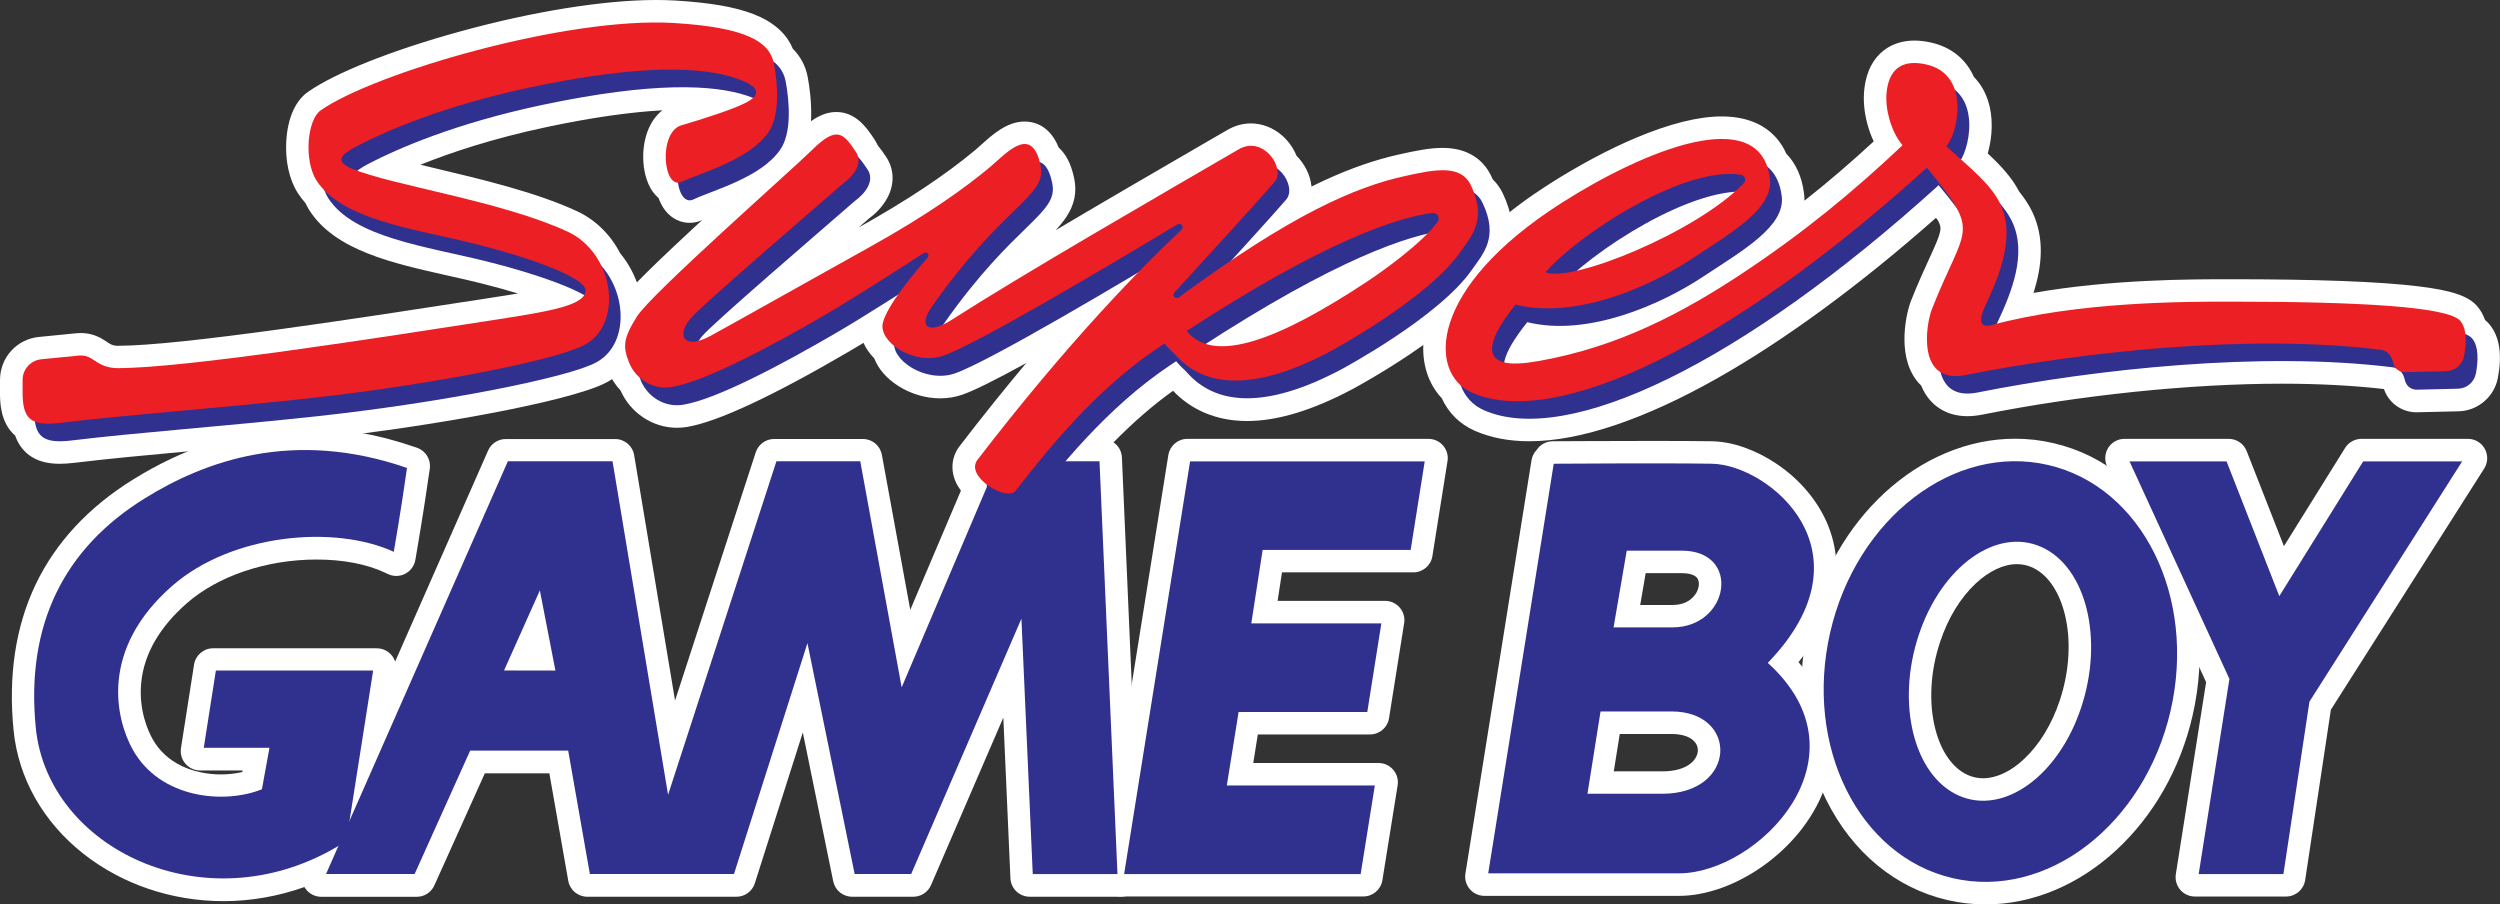 <?xml version="1.0" encoding="utf-8"?>
<!-- Generator: Adobe Illustrator 26.3.1, SVG Export Plug-In . SVG Version: 6.00 Build 0)  -->
<svg version="1.1" id="Layer_1" xmlns="http://www.w3.org/2000/svg" xmlns:xlink="http://www.w3.org/1999/xlink" x="0px" y="0px"
	 viewBox="0 0 3839 1388.7" style="enable-background:new 0 0 3839 1388.7;" xml:space="preserve">
<rect x="0" y="0" width="3839" height="1388.7" fill="#333333" stroke="none"/>
<style type="text/css">
	.st0{fill:#FFFFFF;}
	.st1{fill:#FFFFFF;stroke:#FFFFFF;stroke-width:29.614;stroke-linecap:round;stroke-linejoin:round;stroke-miterlimit:10;}
	.st2{fill:#30308F;}
	.st3{fill:#EC2024;}
</style>
<g>
	<g>
		<g>
			<g>
				<path class="st0" d="M343,1368.6c-76,0-149.2-24.8-206.1-69.7c-58.5-46.2-94.6-109.7-101.5-178.9c-8.1-81.3,2.7-153.9,32.3-216
					c29.6-62.2,78.3-114.6,144.8-155.7c36.7-22.8,74.4-40.7,112.1-53.2c46.9-15.7,95.3-23.6,143.8-23.6c53.5,0,108.3,9.6,163.1,28.6
					l3.8,1.3c6.7,2.3,10.8,9,9.8,16.1l-0.6,4c-8.7,62-20.3,128.8-20.4,129.5l-1.1,6.3c-0.8,4.5-3.6,8.4-7.7,10.6
					c-2.2,1.1-4.5,1.7-6.9,1.7c-2.1,0-4.2-0.5-6.2-1.4l-5.8-2.7c-30.1-13.8-68.3-21.2-110.5-21.2c-80.1,0-157.9,26.2-208.3,70.1
					c-45.4,39.6-70.8,84-75.7,131.8c-4.7,46.7,11.8,82.3,19.1,95.5c11.5,20.7,28.7,36.6,50.9,47.4c19.8,9.6,43.1,14.7,67.3,14.7
					c15.8,0,31.6-2.3,45.5-6.5l5.3-29.2h-83.1c-4.3,0-8.4-1.9-11.3-5.2c-2.8-3.3-4-7.6-3.4-11.9l20.1-128.4
					c1.1-7.2,7.3-12.5,14.6-12.5h251.4c4.3,0,8.4,1.9,11.3,5.2c2.8,3.3,4,7.6,3.4,11.9l-13.6,86.8l183.4-416.4
					c2.4-5.4,7.7-8.8,13.6-8.8h168c7.2,0,13.4,5.2,14.6,12.4l72.8,436.7l142.6-438.9c2-6.1,7.7-10.2,14.1-10.2h136.4
					c7.1,0,13.3,5.1,14.6,12.1l52.5,286.6l100.7-236.8c-7-7.4-13.5-17.2-15.1-28.9c-1.3-9.9,1.4-19.7,7.5-27.7
					c52.5-68.3,105.1-132.3,157.1-191.1c-88.3,50.7-145.2,80.6-169.7,89.1c-9.1,3.1-18.8,4.7-28.9,4.7c-19.2,0-39.9-6.2-56.7-17
					c-16.2-10.4-27.2-23.6-31.7-37.8c-12.3-11.6-19.3-25.3-20.1-38.7c-15.7,9.7-29,17.7-39.7,24
					c-116.5,68.1-198.4,106.3-243.3,113.7c-4.2,0.7-8.5,1-12.8,1c-32.1,0-61.8-20.4-73.9-50.8c-7.8-7.9-14-17.3-18.1-27.5
					c-12.6-31.8-9.4-51.7,14.2-88.7c16.1-25.2,103.1-105.1,206.6-199.2c31.2-28.3,55.8-50.7,65.1-59.9c21-20.7,35.8-29.1,51-29.1
					c22.3,0,34.8,18.5,45.9,34.9c2,3,3.6,6.1,4.9,9.2c4.5,5.2,8.6,11.1,13.1,17.8c9.7,14.4,10.3,31.3,1.8,47.6
					c-7.4,14.2-19.2,23.7-24.6,27.5c-11.6,10.1-27.3,23.7-45.5,39.4l-0.4,0.3c-23.6,20.4-51.9,44.9-79.4,68.9c2-1.1,4-2.2,6-3.3
					c40.4-22.6,82.2-46.1,119.2-66.6c74.3-41.3,135.7-82.1,182.3-121.1c2.7-2.2,5.8-5,9-7.9c16.7-15,35.5-32,56.8-32
					c10.7,0,29.5,4.6,39.8,34.1c10.7,7.8,17.9,21.7,22,42.3c7,35-14.7,56.1-47.5,88.2c-14.8,14.4-33.9,33.1-56.3,58.5
					c100.8-61.2,232-137.4,325.6-191.7c12.4-7.2,24.2-14.1,35.4-20.5c9.1-5.3,18.8-8,28.6-8c13.8,0,27.5,5.4,38.5,15.2
					c8.6,7.6,15.1,17.4,18.8,27.9c11.5,10.6,19.3,25.1,20.9,39.5c1.1,9.7-0.6,18.8-5,26.5c57.6-31,108.8-51.1,157.3-61.9
					c24.7-5.5,45.1-9.8,63.8-9.8c29.7,0,50.3,11.7,61.3,34.8c1.1,2.4,2.2,4.8,3.2,7.2c6.1,5.3,11,11.9,14.8,19.8
					c27.7,58.4,3,92.7-13.2,115.3c-1.6,2.2-3,4.2-4.5,6.3c-52.6,76-201.1,156-207.4,159.4c-58.5,31.1-110.4,46.9-154.2,46.9
					c-44.4,0-80.7-15.7-107.7-46.7c-0.7-0.8-2.4-2.4-4-3.9c-0.1-0.1-0.2-0.2-0.4-0.3c-41.2,28.2-81.7,63.8-123,108.3h13
					c7.9,0,14.4,6.2,14.8,14.2l27.9,643.6c0.2,4-1.3,8-4.1,10.9c-2.8,2.9-6.7,4.6-10.7,4.6h-139.9c-7.9,0-14.4-6.2-14.8-14.2
					l-13.8-311.1L1416,1352.9c-2.3,5.4-7.7,8.9-13.6,8.9h-94c-7,0-13.1-4.9-14.5-11.8l-58.1-284.3l-91,285.8
					c-2,6.1-7.7,10.3-14.1,10.3H901.6c-7.2,0-13.3-5.2-14.6-12.2l-31.1-177.3H734.8l-81.4,180.8c-2.4,5.3-7.7,8.7-13.5,8.7H493.2
					c-5,0-9.7-2.5-12.4-6.7c-2.7-4.2-3.2-9.4-1.2-14C435.8,1359.2,389.2,1368.6,343,1368.6z M829,1009.9l-7.4-38.3l-17.1,38.3
					L829,1009.9z M2082.8,419.7c-49.7,23-101.3,51.7-148.1,79.8C1974.1,485.1,2023.6,458.4,2082.8,419.7z"/>
				<path class="st0" d="M1284.3,201.6c14.4,0,23.7,13.8,33.6,28.3c1.9,2.8,3.2,5.7,4.1,8.6c4.6,4.8,9,11.2,13.9,18.4
					c15.1,22.4-6.1,45.8-19.7,55.1c-11.7,10.2-27.8,24.1-46.4,40.2c-61,52.8-149.3,129.2-179.1,158c24.9-13.6,72.4-40.2,122.6-68.3
					c40.4-22.6,82.2-46.1,119.2-66.6c75.2-41.8,137.3-83.1,184.6-122.7c2.9-2.4,6.1-5.3,9.4-8.3c14.7-13.2,31.3-28.2,46.9-28.2
					c12.7,0,21.9,9.8,27.3,29c9.6,4.5,16.1,16.1,20,35.5c5.4,27.1-11.9,44-43.3,74.7c-26.2,25.6-64.8,63.2-111.4,127
					c100.6-64,279.2-167.7,398.4-236.9c12.4-7.2,24.2-14.1,35.4-20.5c6.8-4,14-6,21.2-6c22.1,0,39.6,18.4,44.4,36.7
					c10.4,8.3,17.7,20.7,19.1,32.8c1,8.4-1.1,15.9-5.9,21.4c-10.4,12.2-34.7,39.1-56.8,63.5c91.7-58.8,164.5-92.3,232.9-107.5
					c23.8-5.3,43.4-9.4,60.6-9.4c23.8,0,39.5,8.6,47.9,26.3c1.6,3.3,3,6.7,4.3,10c5.7,4.2,10.3,9.9,13.7,17
					c23.9,50.5,4.1,78.1-11.9,100.3c-1.6,2.2-3.1,4.4-4.6,6.5c-50.6,73.1-196.1,151.4-202.2,154.7c-56.4,30-105.9,45.2-147.2,45.2
					c-39.9,0-72.4-14-96.5-41.7c-1.1-1.3-2.9-3-4.9-4.9c-2.6-2.5-5.7-5.5-8.6-8.7c-0.1,0.1-0.2,0.1-0.3,0.2
					c-1.9,1.3-3.5,2.2-6.4,4.2c-50.7,34.1-100.4,79.2-151.5,137.7h46.2l27.9,643.6h-139.9l-16.6-375.5l-162.1,375.5h-94l-69.5-340
					l-108.2,340H901.6l-33.3-189.5H725.2l-85.3,189.5H493.2l16-36.4c-51.9,28.2-109.1,43.1-166.1,43.1c-72.7,0-142.6-23.6-197-66.6
					c-55.3-43.7-89.4-103.6-95.9-168.8C34.4,960.7,91.6,840.3,220.3,760.8c35.8-22.2,72.4-39.6,109-51.8
					c45.4-15.2,92.2-22.8,139.1-22.8c51.8,0,105.1,9.4,158.3,27.8l3.8,1.3l-0.6,4c-8.7,61.5-20.2,128.3-20.4,129l-1.1,6.3l-5.8-2.7
					c-32-14.7-72.4-22.5-116.7-22.5c-83.6,0-165,27.6-218,73.8c-48.3,42.2-75.4,89.8-80.7,141.5c-5.1,50.9,12.9,89.8,20.9,104.2
					c13.1,23.4,32.4,41.4,57.4,53.5c21.8,10.6,47.3,16.1,73.7,16.1c0,0,0,0,0,0c20.7,0,41.3-3.6,58.5-10.1l10-55.2H307.2l20.1-128.4
					h251.4l-31.3,199.1l229.3-520.4h168l82.7,496.5l161.3-496.5h136.4l61.4,335.2l123.9-291.6c0-0.1,0-0.3-0.1-0.4
					c-6.7-5.4-16.4-15.2-17.9-26.9c-0.8-6,0.8-11.8,4.6-16.7c74.5-97,149-184.9,221.8-261.9c-99.8,58.9-213.7,123.9-251,136.8
					c-7.6,2.6-15.7,3.9-24.1,3.9c-34.6,0-70.3-23.1-75.2-48c-14.5-12.2-21.1-27-17.6-39.9c1.8-6.9,5.7-15.3,11.5-25.1
					c-31.6,19.9-56.5,35.2-74.2,45.6c-79,46.2-184.5,103.1-238.2,111.9c-3.4,0.6-6.9,0.8-10.4,0.8c-26.2,0-50.4-16.8-60.3-41.7
					c-0.4-0.9-0.7-1.8-1-2.7c-7.4-6.8-13.3-15.3-16.9-24.5c-10.1-25.5-9.6-39.9,12.9-75.3c16.4-25.6,124.8-124.2,204-196.2
					c31.3-28.4,56-50.9,65.5-60.3C1261.5,209,1273.6,201.6,1284.3,201.6 M2175,368.3c-95.1,27.1-218.5,98.4-310.9,157.6
					c4,0.6,8.2,0.9,12.6,0.9c47.5,0,119-31.9,218.5-97.5C2117.8,414.4,2150.1,390.8,2175,368.3 M847,1024.8l-19.8-102l-45.6,101.9
					L847,1024.8 M578.7,1024.8L578.7,1024.8 M1284.3,172c-11,0-21.9,3.4-33.2,10.3c-8.5,5.2-17.5,12.6-28.2,23.1
					c-9.1,9-34.9,32.4-64.7,59.5c-40.6,36.9-86.7,78.8-126,115.9c-62.3,58.8-77.1,77-83.1,86.3c0,0,0,0,0,0.1
					c-13.8,21.7-20.7,37.6-23,52.9c-2.9,19.3,1.9,35,7.5,49.2c4.4,11.1,11,21.5,19.3,30.3c15.1,34.4,49.4,57.3,86.5,57.3
					c5,0,10.1-0.4,15.2-1.2c46.7-7.7,130.3-46.5,248.4-115.5c6.7-3.9,14.3-8.5,23-13.7c3.7,8.4,9.3,16.4,16.5,23.8
					c6.1,16,18.8,30.7,36.5,42.1c19.5,12.5,42.4,19.3,64.7,19.3c11.7,0,23.1-1.9,33.7-5.5c17.8-6.1,50.1-22.1,98.5-48.7
					c-34.1,40.6-68.3,83.3-102.5,127.8c-8.5,11.1-12.2,24.8-10.4,38.6c1.5,11.5,6.5,21.4,12.6,29.5l-77.8,183.1l-43.6-238.1
					c-2.6-14.1-14.8-24.3-29.1-24.3h-136.4c-12.8,0-24.2,8.3-28.2,20.5l-123.9,381.2l-62.8-376.9c-2.4-14.3-14.7-24.7-29.2-24.7
					h-168c-11.7,0-22.4,6.9-27.1,17.7l-142.7,324c-3.9-11.8-15-20.4-28.1-20.4h0H327.3c-14.6,0-27,10.6-29.3,25l-20.1,128.4
					c-1.3,8.5,1.1,17.3,6.8,23.8c5.6,6.6,13.8,10.4,22.5,10.4h65.3l-0.5,2.5c-10.3,2.3-21.5,3.6-32.6,3.6c-22,0-43-4.6-60.8-13.2
					c-19.4-9.4-34.4-23.3-44.4-41.3c-6.6-11.9-21.6-44.3-17.3-86.8c4.4-44,28.2-85.1,70.7-122.2c23.1-20.1,53.3-36.9,87.5-48.5
					c34.8-11.8,73.2-18,111-18c40.1,0,76.2,6.8,104.3,19.8l5.8,2.7c3.9,1.8,8.2,2.7,12.4,2.7c4.7,0,9.5-1.1,13.8-3.4
					c8.1-4.3,13.8-12.1,15.4-21.1l1.1-6.3c0.1-0.7,11.8-68.1,20.5-129.9l0.6-4c2-14-6.3-27.5-19.6-32.1l-3.8-1.3
					c-56.4-19.5-112.9-29.4-168-29.4c-50.1,0-100.1,8.2-148.5,24.4c-38.7,12.9-77.5,31.3-115.2,54.7
					c-68.9,42.6-119.5,97.1-150.4,162c-30.7,64.6-42,139.9-33.6,223.8c7.3,73.2,45.3,140.4,107,189.1c59.6,47,136,72.9,215.3,72.9
					c41.9,0,84-7.4,124.3-21.7c0.3,0.5,0.6,1.1,1,1.6c5.5,8.4,14.8,13.4,24.8,13.4h146.7c11.7,0,22.2-6.8,27-17.5l77.5-172.1h99.1
					l29,165c2.5,14.2,14.8,24.5,29.2,24.5h229.1c12.9,0,24.3-8.3,28.2-20.6l73.7-231.7l46.7,228.6c2.8,13.8,14.9,23.7,29,23.7h94
					c11.8,0,22.5-7,27.2-17.9l111-257.2l10.9,246.8c0.7,15.8,13.7,28.3,29.6,28.3h139.9c8.1,0,15.8-3.3,21.4-9.1
					c5.6-5.8,8.5-13.7,8.2-21.8l-27.9-643.6c-0.4-9.7-5.4-18.1-12.9-23.2c30.7-31.2,60.9-57.4,91.4-79.2c13.9,14.5,30,25.8,48,33.5
					c19.8,8.6,42,12.9,65.9,12.9c46.2,0,100.4-16.4,161.1-48.7c0,0,0,0,0.1,0c4.2-2.3,42.6-23,87-52.7
					c60.2-40.3,102.5-77.8,125.6-111.3c1.3-1.9,2.7-3.9,4.3-6l0-0.1c9-12.6,20.3-28.2,25.6-49.7c6.3-25.3,2.7-51.7-11-80.6
					c-4.1-8.6-9.4-16-15.8-22.2c-0.7-1.6-1.4-3.2-2.2-4.8c-6.9-14.6-17.2-25.7-30.7-33.1c-12.3-6.8-27.1-10.2-44-10.2
					c-20.2,0-41.4,4.4-67.1,10.1c-36.6,8.2-73.8,21.1-113.6,39.4c-6.8,3.1-13.7,6.4-20.6,9.9c0-0.4-0.1-0.8-0.1-1.2
					c-1.9-16.8-10.3-33.5-22.9-46.2c-4.7-11.5-12.1-22.1-21.6-30.6c-13.8-12.2-30.9-19-48.4-19c-12.5,0-24.7,3.4-36.1,10
					c-11.2,6.5-23,13.4-35.4,20.5c-65.5,38-149.4,86.7-228.4,133.5c6.4-6.9,11.9-13.5,16.5-20.4c12.3-18.6,16.3-37.6,12.2-58.2
					c-2.6-12.8-6.2-23.3-11.1-32c-3.6-6.4-8-11.9-12.9-16.3c-3.7-9.4-8.4-17.1-14.3-23.4c-10.2-10.9-23.4-16.6-38-16.6
					c-27,0-49,19.8-66.8,35.8c-3.1,2.8-6.1,5.5-8.6,7.6c0,0,0,0,0,0c-45.8,38.4-106.2,78.5-179.5,119.3c5.9-5.1,11.3-9.8,16-13.9
					c6.7-4.8,19.9-15.9,28.5-32.3c11-21.1,10.1-44-2.6-62.7c-4.1-6.1-8.2-12-12.6-17.3c-1.5-3.3-3.3-6.6-5.4-9.7c0,0,0,0,0,0
					c-5.6-8.3-11.4-16.8-18.9-24.2C1312,177.8,1298.8,172,1284.3,172L1284.3,172z"/>
			</g>
			<path class="st1" d="M1284.3,206.5c11.2,0,18.9,10.5,29.5,26.2c1.9,2.8,3.1,5.6,3.8,8.4c4.5,4.6,9,11,14.2,18.6
				c16.5,24.5-18.7,48.5-18.7,48.5c-56.3,49.1-218.3,187.9-235.2,208.2c-2,2.3-3.6,4.6-5,6.9c5.4-1.5,11.7-4,18.9-8
				c43.3-23.7,157.9-88.3,243-135.6c91.5-50.9,149.2-92.9,185.4-123.2c14.7-12.3,36-35.3,53.2-35.3c9.7,0,18,7.3,23.2,27.8
				c8.2,2.6,15.1,12.1,19.3,32.8c9.5,47.4-57.8,60-167.1,216.3c-0.1,0.1-0.2,0.2-0.2,0.4c3.9-1.8,8.1-4.2,12.7-7.1
				c108.7-69.7,316.6-189.7,441-262c6.4-3.7,12.7-5.3,18.7-5.3c20,0,36.4,17.8,40.1,34.7c16.4,12.1,24.7,35.6,13.9,48.1
				c-12.1,14.2-45.5,51.2-82.7,92.1c124.4-83.6,201.8-114.3,263.6-128.1c22.3-5,42.6-9.3,59.6-9.3c19.8,0,35.1,5.9,43.5,23.5
				c1.8,3.8,3.4,7.5,4.7,11c5.5,3.7,9.9,8.9,13.3,16c24.9,52.6,0.5,78-16.1,101.9c-50.5,73-200.5,153.2-200.5,153.2
				c-58.4,31.1-106.2,44.6-144.9,44.6c-40.5,0-70.9-14.8-92.8-40c-3.3-3.8-10.7-9.8-16.3-16.9c-4.6,3-5.8,3.7-10.4,6.9
				c-63.4,42.7-116.5,96.6-159.5,146.7h52.3l27.5,633.8h-130.1L1568.5,950l-169.3,392.1h-86.8l-72.5-354.5l-112.8,354.5H905.8
				l-33.3-189.5H722l-85.3,189.5h-136l19-43.2c-1.3,0.8-2.8,1.7-4.6,2.7c-56.4,32.6-115.6,47.2-172.1,47.2
				c-146.4,0-274.7-97.7-288-230.9c-15.9-159.2,43.8-276.3,167.8-353c61.8-38.3,144.3-73.9,245.6-73.9c48,0,100.3,8,156.7,27.5
				c-8.7,62.2-20.3,128.8-20.3,128.8c-33-15.2-74.7-23-118.8-23c-77.8,0-163.1,24.2-221.2,75c-111.9,97.8-87.3,204.2-60.8,251.8
				c29,51.9,84.6,72.2,135.4,72.2c22.9,0,44.9-4.1,62.9-11.4l11.6-63.7H312.9l18.6-118.6H573l-36.2,230.7l243.2-552h160.7
				l85.3,512.2l166.4-512.2H1321l63.6,347.2l130.9-307.9c-0.2-1.2-0.4-2.4-0.4-3.5c-14.1-10.8-23.6-25.9-14.2-38
				c98.3-127.9,183.3-222.6,246.4-287.4c-103.8,61.7-239.9,140.5-281,154.7c-7.3,2.5-14.9,3.7-22.5,3.7c-34.3,0-67.8-23.4-70.6-45.7
				c-13.1-10.5-20.6-23.9-17.4-36c3.1-11.5,11.9-26.7,23-42.5c-32.9,20.9-68.3,43-93,57.4c-86.2,50.4-186.2,103-236.6,111.3
				c-3.2,0.5-6.4,0.8-9.6,0.8c-25.3,0-47-16.6-55.7-38.6c-0.5-1.3-1-2.5-1.4-3.7c-7.3-6.4-13-14.5-16.6-23.5
				c-9.4-23.9-9.4-36.4,12.5-70.9c22.6-35.4,235.9-223.1,268.9-255.6C1264,213.4,1275.3,206.5,1284.3,206.5 M1876.6,531.7
				c52,0,128.5-37.2,221.2-98.3c22.4-14.7,66.2-46.1,94.2-74.5c-58.6,13.5-162.6,54.3-340.5,169.3
				C1859.1,530.5,1867.5,531.7,1876.6,531.7 M852.9,1029.7l-23.9-123.1l-55,123L852.9,1029.7 M1284.3,196.7
				c-12.2,0-25.3,7.9-44,26.3c-9.5,9.3-34.2,31.8-65.4,60.2c-99.2,90.1-189.4,173-204.9,197.2c-12,18.9-17.7,31.5-19.4,43.3
				c-1.9,12.7,1.1,23.8,6.1,36.5c3.8,9.6,9.8,18.4,17.3,25.5c0.2,0.6,0.4,1.1,0.6,1.7c10.6,26.8,36.7,44.8,64.9,44.8
				c3.7,0,7.5-0.3,11.2-0.9c54.5-8.9,160.5-66.1,239.9-112.5c14.8-8.7,34.7-20.8,59.2-36.1c-1.6,3.6-2.8,7-3.6,10.1
				c-3.8,14.4,2.9,30.6,18,43.8c3.1,12.4,12.7,24.6,27.1,34.2c15.4,10.2,34.6,16.1,52.5,16.1c9,0,17.6-1.4,25.7-4.2
				c19.3-6.6,58.1-26.3,118.6-60.2c30-16.8,64.8-36.8,104.1-59.8c-65.5,71-132.3,150.6-199,237.5c-4.6,5.9-6.5,13-5.5,20.3
				c1.6,11.8,10,21.5,17,27.8l-116.2,273.5l-57.7-315.1l-1.5-8h-8.2h-128.7h-7.1l-2.2,6.8l-154,474l-78.7-472.6l-1.4-8.2h-8.3H779.9
				h-6.4l-2.6,5.9l-212.8,483l24.5-156.2l1.8-11.3H573H331.5h-8.4l-1.3,8.3l-18.6,118.6l-1.8,11.3h11.5h89.2l-8.5,46.7
				c-16.1,5.7-35.1,8.8-54.2,8.8c-25.7,0-50.4-5.4-71.6-15.6c-24.1-11.7-42.7-29-55.2-51.5c-7.8-14-25.3-51.8-20.3-101.3
				c2.3-23.1,9.3-45.7,20.8-67.2c13.3-25.1,32.9-49,58.2-71.1c52.1-45.4,132.4-72.6,214.8-72.6c43.6,0,83.3,7.6,114.6,22.1l11.6,5.3
				l2.2-12.6c0.1-0.7,11.7-67.5,20.4-129.2l1.1-8l-7.6-2.6c-53.7-18.6-107.5-28.1-159.9-28.1c-47.5,0-94.8,7.8-140.7,23.1
				c-36.9,12.3-73.9,29.9-110,52.3c-64,39.6-111.2,90-140.1,149.7c-29.5,60.9-40.4,132.5-32.4,212.7c6.6,66.5,41.4,127.6,97.8,172.1
				c55.2,43.6,126.3,67.6,200,67.6c29.8,0,59.6-3.9,88.6-11.7c23-6.1,45.6-14.7,67.4-25.5l-7.4,16.7l-6.1,13.8h15.1h136h6.3l2.6-5.8
				l82.7-183.7h135.8l31.9,181.4l1.4,8.1h8.2h221.3h7.2l2.2-6.8l101.4-318.6l64.9,317.6l1.6,7.9h8h86.8h6.5l2.6-5.9l152.4-352.9
				l15.5,349.4l0.4,9.4h9.4H1716h10.3l-0.4-10.2l-27.5-633.8l-0.4-9.4h-9.4h-30.7c48.4-54.2,95.4-96.5,143.4-128.7l0,0l0,0
				c1.3-0.9,2.3-1.5,3.2-2.1c2.1,2.2,4.2,4.2,6,5.9c1.9,1.8,3.6,3.5,4.6,4.6c25.1,28.8,58.8,43.4,100.3,43.4
				c42.1,0,92.4-15.4,149.5-45.8c0.4-0.2,38.5-20.6,82.2-49.7c59.2-39.4,100.2-75.3,121.8-106.5c1.5-2.1,3-4.2,4.6-6.4
				c8.3-11.5,17.6-24.5,21.8-41.5c4.8-19.5,1.7-40.4-9.4-63.9c-3.5-7.4-8.2-13.4-14-18c-1.2-3-2.5-6-3.9-9
				c-9.3-19.6-26.4-29.1-52.3-29.1c-17.7,0-37.6,4.1-61.7,9.5c-61.3,13.7-126.1,41.9-204.6,89.5c14-15.6,26.6-29.6,33.3-37.5
				c5.6-6.5,8.1-15.5,7-25.2c-1.5-12.8-8.9-26-19.6-35c-5.9-19.7-24.9-38.8-48.7-38.8c-8.1,0-16.1,2.2-23.7,6.7
				c-11.2,6.5-23,13.4-35.4,20.6c-110.8,64.3-272.8,158.4-376,222.7c39.3-50.9,71.9-82.7,94.9-105.2c16.3-15.9,28.1-27.4,35.8-38.9
				c9-13.4,11.8-25.8,8.9-40.3c-3.9-19.7-10.7-32.1-20.6-37.9c-2.7-9.1-6.3-16.1-10.9-21.1c-5.6-6.2-12.7-9.5-20.6-9.5
				c-17.5,0-34.9,15.6-50.2,29.4c-3.3,3-6.5,5.8-9.3,8.2c-47.1,39.5-109,80.6-183.9,122.2c-36.9,20.5-78.7,43.9-119.2,66.6
				c-31.7,17.7-62.2,34.9-86.8,48.5c41-36.8,104.9-92.1,148.9-130.2c18.5-16,34.5-29.9,46.2-40.1c2.2-1.6,10.6-7.9,17.3-17
				c11.3-15.3,12.5-31.2,3.4-44.8c-4.7-7-9-13.2-13.6-18.2c-1-3.1-2.5-6-4.4-8.8C1311.4,211.5,1301.4,196.7,1284.3,196.7
				L1284.3,196.7z M1879.6,521.8c71.1-45,135.2-81.1,191.1-107.5c30.3-14.3,58-25.7,83-34.2c-28.2,23.1-57,42.2-61.3,45.1
				c-47.6,31.4-89.5,55.4-124.5,71.3C1932.5,512.7,1902.8,521.2,1879.6,521.8L1879.6,521.8z M789.2,1019.8l36.1-80.8l15.7,80.9
				L789.2,1019.8L789.2,1019.8z"/>
		</g>
		<g>
			<g>
				<path class="st0" d="M1720.5,1361.9c-4.3,0-8.5-1.9-11.3-5.2c-2.8-3.3-4-7.7-3.4-11.9l102.8-643.5c1.1-7.2,7.3-12.5,14.6-12.5
					h370.2c4.3,0,8.4,1.9,11.3,5.2c2.8,3.3,4,7.7,3.4,11.9L2185,851.7c-1.1,7.2-7.3,12.5-14.6,12.5h-214.5l-11.3,73.4h182.4
					c4.3,0,8.4,1.9,11.3,5.2c2.8,3.3,4,7.7,3.4,11.9l-23.2,145.8c-1.1,7.2-7.3,12.5-14.6,12.5h-185l-11.8,73.5h209.9
					c4.3,0,8.5,1.9,11.3,5.2c2.8,3.3,4,7.7,3.4,12l-23.4,145.7c-1.2,7.2-7.3,12.5-14.6,12.5H1720.5z"/>
				<path class="st0" d="M2193.5,703.6L2193.5,703.6 M2193.5,703.6l-23.2,145.8h-227.2l-15.9,103h199.7l-23.2,145.8h-197.6
					l-16.5,103.1h227.2l-23.4,145.7h-373.1l102.8-643.5H2193.5 M2126.9,952.4L2126.9,952.4 M2193.5,673.9L2193.5,673.9h-370.2
					c-14.6,0-26.9,10.6-29.2,24.9l-102.8,643.5c-1.4,8.6,1.1,17.3,6.7,23.9c5.6,6.6,13.9,10.4,22.5,10.4h373.1
					c14.5,0,26.9-10.6,29.2-24.9l23.4-145.7c1.4-8.6-1.1-17.3-6.7-23.9c-5.6-6.6-13.9-10.4-22.5-10.4h-192.5l7-43.9h172.3
					c14.6,0,27-10.6,29.2-25l23.1-145.2c0.3-1.7,0.5-3.5,0.5-5.3c0-16.4-13.3-29.6-29.6-29.6h0h-165.1l6.7-43.8h201.8
					c14.6,0,27-10.6,29.2-25l23.1-145.2c0.3-1.7,0.5-3.5,0.5-5.3C2223.1,687.2,2209.9,673.9,2193.5,673.9L2193.5,673.9z
					 M2193.5,733.2L2193.5,733.2L2193.5,733.2L2193.5,733.2z"/>
			</g>
			<path class="st1" d="M2187.8,708.5l-21.6,136h-227.2l-17.4,112.8h199.6l-21.6,136H1902l-18.1,112.9h227.2l-21.8,135.9h-363.1
				l101.2-633.7H2187.8 M2199.3,698.6h-11.5h-360.3h-8.4l-1.3,8.3l-101.2,633.7l-1.8,11.4h11.5h363.1h8.4l1.3-8.3l21.8-135.9
				l1.8-11.4h-11.5h-215.7l14.9-93.3h189.2h8.4l1.3-8.3l21.6-136l1.8-11.4h-11.5H1933l14.4-93.2h218.8h8.4l1.3-8.3l21.6-136
				L2199.3,698.6L2199.3,698.6z"/>
		</g>
		<g>
			<g>
				<path class="st0" d="M3370.5,1361.9c-4.3,0-8.4-1.9-11.3-5.2c-2.8-3.3-4-7.6-3.4-11.9l47.2-299.3L3249,709.7
					c-2.1-4.6-1.7-9.9,1-14.2c2.7-4.2,7.4-6.8,12.5-6.8h160c6.1,0,11.6,3.7,13.8,9.4l67.9,173.4l109.5-175.9c2.7-4.3,7.5-7,12.6-7
					h163.6c5.4,0,10.4,2.9,13,7.7c2.6,4.7,2.4,10.5-0.5,15.1l-237.1,373l-40,264.8c-1.1,7.2-7.3,12.6-14.6,12.6H3370.5z"/>
				<path class="st0" d="M3789.8,703.6l-238.7,375.6l-40.4,267.9h-140.1l47.9-303.7l-156-339.8h160l78.7,200.9l125.1-200.9H3789.8
					 M3789.8,673.9h-163.6c-10.2,0-19.7,5.3-25.1,14l-93.9,150.8l-57.2-146c-4.4-11.3-15.4-18.8-27.6-18.8h-160
					c-10.1,0-19.5,5.1-24.9,13.6c-5.4,8.5-6.2,19.2-2,28.3l152.2,331.7l-46.5,294.9c-1.3,8.6,1.1,17.3,6.7,23.9
					c5.6,6.6,13.9,10.4,22.5,10.4h140.1c14.6,0,27.1-10.7,29.3-25.2l39.5-261.7l235.4-370.3c5.8-9.1,6.2-20.7,1-30.1
					C3810.6,679.8,3800.6,673.9,3789.8,673.9L3789.8,673.9z M3789.8,733.2L3789.8,733.2L3789.8,733.2L3789.8,733.2z"/>
			</g>
			<path class="st1" d="M3780.9,708.5l-234.5,368.9l-40,264.7h-130.1l47.2-299.5l-153.4-334.2h149l81,206.9l128.8-206.9H3780.9
				 M3798.7,698.6h-17.9h-151.9h-5.5l-2.9,4.6l-118.5,190.3l-73.9-188.7l-2.4-6.2h-6.7h-149h-15.3l6.4,13.9l152.2,331.5l-46.8,296.6
				l-1.8,11.3h11.5h130.1h8.4l1.3-8.4l39.7-262.7l233.4-367.2L3798.7,698.6L3798.7,698.6z"/>
		</g>
		<g>
			<g>
				<path class="st0" d="M3049,1373.9c-18.4,0-36.9-2.1-54.8-6.2c-75.6-17.5-138.3-69.4-176.5-146.1c-37.5-75.4-46.9-166-26.4-255.3
					c37.1-161,164.6-277.9,303.2-277.9c18.5,0,37,2.1,55,6.3c75.6,17.4,138.3,69.3,176.5,146c37.5,75.4,46.9,166,26.4,255.2
					C3315.1,1257,3187.6,1373.9,3049,1373.9L3049,1373.9z M3097.2,851.6c-24.1,0-50.2,12-73.4,33.7c-25.4,23.7-45.6,56.9-58.6,95.9
					c-15.7,47.2-18.7,96.7-8.3,139.6c9.9,41,30.8,70.4,58.7,82.9c9.4,4.2,19.4,6.3,29.6,6.3c24.1,0,50.1-12,73.3-33.7
					c25.3-23.7,45.6-56.9,58.6-95.9c15.7-47.2,18.6-96.9,8.2-139.7c-9.9-40.9-30.8-70.3-58.6-82.8
					C3117.4,853.7,3107.5,851.6,3097.2,851.6z"/>
				<path class="st0" d="M3094.5,703.3c17.3,0,34.7,2,51.6,5.9c71.2,16.4,130.4,65.5,166.5,138.2c36,72.3,45,159.4,25.2,245.3
					c-35.6,154.4-157.1,266.4-288.9,266.4c0,0,0,0,0,0c-17.3,0-34.6-2-51.5-5.9c-71.2-16.5-130.4-65.6-166.5-138.2
					c-36-72.3-45-159.5-25.2-245.3C2841.3,815.3,2962.8,703.3,3094.5,703.3 M3045.3,1224.7c27.9,0,57.5-13.4,83.4-37.7
					c27.1-25.4,48.7-60.7,62.5-102.1c34.3-103.1,8-211-58.4-240.6c-11.3-5-23.3-7.6-35.6-7.6c-27.9,0-57.5,13.4-83.5,37.7
					c-27.2,25.4-48.8,60.7-62.5,102c-34.3,102.9-8.1,210.8,58.4,240.6C3021,1222.1,3033,1224.7,3045.3,1224.7 M3049,1359.1
					C3049,1359.1,3049,1359.1,3049,1359.1C3049,1359.1,3049,1359.1,3049,1359.1 M3049,1359.1C3049,1359.1,3049,1359.1,3049,1359.1
					C3049,1359.1,3049,1359.1,3049,1359.1 M3094.5,673.7c-36.3,0-72.4,7.5-107.3,22.3c-33.5,14.2-64.9,34.7-93.3,60.9
					c-28.1,26-52.5,56.7-72.3,91.4c-20.3,35.5-35.4,74.1-44.7,114.8c-21.3,92.6-11.5,186.7,27.5,265.2
					c40.2,80.7,106.4,135.4,186.4,153.9c19.1,4.4,38.6,6.6,58.2,6.6c0,0,0,0,0,0c0,0,0,0,0,0c0,0,0,0,0,0
					c36.3,0,72.4-7.5,107.3-22.3c33.5-14.2,64.9-34.7,93.3-60.9c28.1-26,52.5-56.7,72.4-91.4c20.3-35.5,35.4-74.1,44.8-114.8
					c21.3-92.5,11.5-186.7-27.5-265.2c-40.2-80.7-106.4-135.4-186.4-153.8C3133.7,675.9,3114.1,673.7,3094.5,673.7L3094.5,673.7z
					 M3045.3,1195.1c-8.2,0-16.1-1.7-23.6-5c-11.4-5.1-21.4-13.8-30-25.8c-9.1-12.8-15.9-28.6-20.4-47.1
					c-4.7-19.3-6.5-40.3-5.3-62.4c1.2-23.2,5.7-46.4,13.2-69c12.2-36.7,31.1-67.7,54.7-89.8c20.4-19.1,42.9-29.7,63.2-29.7
					c8.1,0,16.1,1.7,23.5,5c11.3,5.1,21.4,13.7,29.9,25.7c9,12.8,15.9,28.6,20.4,47c4.7,19.3,6.5,40.3,5.3,62.4
					c-1.2,23.2-5.7,46.5-13.2,69.1c-12.2,36.7-31.1,67.7-54.6,89.8C3088.1,1184.6,3065.6,1195.1,3045.3,1195.1L3045.3,1195.1z"/>
			</g>
			<path class="st1" d="M3094.5,708.2c16.8,0,33.7,1.9,50.5,5.8c144.3,33.3,228.4,202.4,188.1,377.6
				c-35.8,154.9-156.8,262.6-284.1,262.6c-16.7,0-33.6-1.9-50.4-5.7c-144.3-33.4-228.4-202.4-188.1-377.7
				C2846.2,816,2967.2,708.2,3094.5,708.2 M3045.3,1229.6c59.5,0,121.7-56.3,150.6-143.1c35.1-105.5,7.9-215.9-61.1-246.7
				c-12.2-5.4-24.8-8-37.6-8c-59.6,0-121.8,56.3-150.7,143c-35.2,105.4-7.8,215.8,61.1,246.7
				C3019.8,1227,3032.5,1229.6,3045.3,1229.6 M3094.5,698.4c-32.6,0-65.2,6.7-96.9,20c-30.8,13-59.8,31.7-86.1,55.8
				c-26.4,24.2-49.3,52.9-68,85.3c-19.3,33.5-33.6,70.2-42.6,109c-10.1,43.9-12.8,88.2-8.1,131.5c4.6,42,15.9,81.4,33.7,117.1
				c17.9,35.9,41.3,66.3,69.8,90.3c29.6,25,63.2,42,100,50.5c17.2,4,34.9,6,52.6,6c32.6,0,65.2-6.7,96.8-20
				c30.8-13,59.8-31.7,86.1-55.8c26.4-24.2,49.3-52.9,68-85.4c19.3-33.6,33.7-70.3,42.6-109.1c10.1-43.9,12.8-88.1,8.1-131.5
				c-4.6-42-15.9-81.4-33.7-117.1c-17.9-35.9-41.4-66.3-69.8-90.3c-29.6-25-63.3-42-100-50.5C3130,700.4,3112.2,698.4,3094.5,698.4
				L3094.5,698.4z M3045.3,1219.8c-11.7,0-23-2.4-33.7-7.2c-15.2-6.8-28.5-18.1-39.6-33.5c-10.9-15.2-19.1-33.9-24.5-55.3
				c-11.1-44.8-8.2-96.6,8.2-145.8c13.5-40.6,34.7-75.1,61.2-100c25-23.4,53.5-36.3,80.1-36.3c11.6,0,22.9,2.4,33.6,7.2
				c15.2,6.8,28.5,18,39.6,33.4c10.9,15.2,19.1,33.8,24.4,55.3c11.1,44.8,8.1,96.6-8.2,145.9c-13.5,40.6-34.6,75.2-61.2,100
				c-12.6,11.8-25.9,20.9-39.5,27.1C3072.2,1216.7,3058.6,1219.8,3045.3,1219.8L3045.3,1219.8z"/>
		</g>
		<g>
			<g>
				<path class="st0" d="M2279.6,1360.8c-4.3,0-8.5-1.9-11.3-5.2c-2.8-3.3-4-7.7-3.4-11.9L2366.5,709c0.6-3.5,2.3-6.6,5-8.9
					c2.5-4.6,7.3-7.7,12.9-7.7c0.8,0,77.7-0.5,149.7-0.5c42.1,0,74,0.2,94.9,0.5c28.4,0.4,61.9,12.3,91.7,32.5
					c32.8,22.2,58.5,52.7,72.3,85.9c13.7,32.9,16,67.6,7.1,103.2c-8.7,34.5-28.1,69.2-57.8,103.1c26.5,27.6,43.9,57.7,51.7,89.5
					c8.3,33.6,5.8,68-7.3,102.2c-15.8,41-46.7,79.5-86.9,108.3c-38.8,27.8-83,43.7-121.3,43.7H2279.6z M2552.6,1199.2
					c22.8,0,41.5-5.7,54.2-16.5c9.7-8.3,15.3-19.5,15.3-30.7c0-10-4.3-19.4-12.1-26.3c-9.9-8.8-24.7-13.4-43-13.4h-92.3l-13.9,86.9
					H2552.6z M2568.2,943.7c21.3,0,34.4-8.6,41.6-15.8c8.8-8.8,13.8-20.2,13.8-31.5c0-8.4-3-15.9-8.5-21.1
					c-7-6.6-18.2-10.1-32.5-10.1h-68l-13.5,78.4H2568.2z"/>
				<path class="st0" d="M2534,706.7c42,0,73.9,0.2,94.7,0.5c25.7,0.4,56.2,11.3,83.7,29.9c30.5,20.6,54.2,48.8,66.9,79.3
					c12.4,29.9,14.6,61.5,6.4,93.9c-9,35.7-30.5,71.8-63.9,107.3c30.3,28.4,49.7,59.5,57.9,92.5c7.6,30.6,5.3,62-6.8,93.3
					c-14.8,38.3-43.8,74.4-81.7,101.5c-36.4,26-77.5,40.9-112.7,40.9h-298.7l101.5-634.7l3.4,0.5l0-4.7
					C2385.2,707.2,2462.5,706.7,2534,706.7 M2483.6,958.5h84.6c26.3,0,42.8-10.9,52-20.1c11.6-11.5,18.2-26.8,18.2-42
					c0-12.5-4.7-23.8-13.1-31.8c-9.8-9.3-24.5-14.1-42.6-14.1h-80.5L2483.6,958.5 M2443.4,1214h109.1c26.4,0,48.4-6.9,63.8-20
					c13-11.1,20.5-26.4,20.5-42c0-14.3-6.1-27.6-17.1-37.4c-12.6-11.2-30.9-17.1-52.8-17.1H2462L2443.4,1214 M2534,677.1
					c-68.6,0-141.6,0.5-149.7,0.5l-0.1,0c-10.2,0.1-19.2,5.3-24.4,13.2c-4.2,4.3-7,9.9-8,15.9l-101.5,634.7
					c-1.4,8.6,1.1,17.3,6.7,23.9s13.9,10.4,22.5,10.4h298.7c21,0,43.2-4.2,66.1-12.5c22.1-8,43.6-19.5,63.9-34
					c42.6-30.5,75.3-71.3,92.1-115c14.3-37.1,17-74.5,7.9-111.1c-7.5-30.6-23.1-59.5-46.4-86.3c26.5-32.5,44.1-65.8,52.5-99.1
					c9.7-38.7,7.1-76.6-7.8-112.5c-14.9-35.9-42.5-68.7-77.7-92.5c-15.8-10.7-32.3-19.1-49.2-25.2c-17.6-6.3-34.6-9.6-50.7-9.9
					C2608.2,677.2,2576.2,677.1,2534,677.1L2534,677.1z M2527.1,880.1h55.5c10.1,0,18.2,2.2,22.3,6.1c3.2,3,3.9,7.3,3.9,10.3
					c0,7.2-3.5,15.1-9.5,21c-7.6,7.6-18.1,11.5-31.1,11.5h-49.5L2527.1,880.1L2527.1,880.1z M2487.3,1127.1h79.6
					c14.3,0,26.1,3.4,33.1,9.7c4.7,4.2,7.2,9.4,7.2,15.3c0,6.9-3.7,14-10.1,19.5c-9.9,8.5-25.3,12.9-44.6,12.9h-74.4L2487.3,1127.1
					L2487.3,1127.1z"/>
			</g>
			<path class="st1" d="M2534,711.6c36.2,0,71.1,0.1,94.6,0.5c87.6,1.4,251.3,134.9,86.1,305.8c160.6,145.4-15.7,323.2-136.4,323.2
				c-84.7,0-292.9,0-292.9,0l100.6-629h-1.5C2384.5,712.1,2461.7,711.6,2534,711.6 M2477.7,963.4c0,0,18.6,0,90.4,0
				c87.7,0,106.4-117.8,14.4-117.8c-81.8,0-84.6,0-84.6,0L2477.7,963.4 M2437.7,1218.9c0,0,43,0,114.9,0
				c114.9,0,117.7-126.4,14.3-126.4c-81.9,0-109.1,0-109.1,0L2437.7,1218.9 M2534,701.8c-71.5,0-148.8,0.5-149.6,0.5l0,9.6l-8.2-1.3
				l-100.6,629l-1.8,11.4h11.5h292.9c36.3,0,78.4-15.3,115.6-41.9c38.7-27.7,68.3-64.5,83.5-103.8c12.4-32.3,14.8-64.7,7-96.3
				c-8.1-32.6-26.8-63.3-55.7-91.5c32.1-35,52.9-70.5,61.8-105.9c8.4-33.5,6.2-66.1-6.6-97c-13-31.4-37.4-60.4-68.7-81.5
				c-28.3-19.1-59.8-30.4-86.4-30.8C2607.9,701.9,2576,701.8,2534,701.8L2534,701.8z M2506.3,855.4h76.4c16.8,0,30.4,4.4,39.3,12.8
				c9.6,9.1,11.6,20.4,11.6,28.3c0,13.9-6.1,27.9-16.7,38.5c-8.5,8.5-23.9,18.7-48.6,18.7h-78.8L2506.3,855.4L2506.3,855.4z
				 M2466.2,1102.3h100.7c20.7,0,37.8,5.5,49.5,15.9c10,8.8,15.5,20.8,15.5,33.7c0,14.4-6.7,28-18.7,38.3
				c-14.5,12.3-35.4,18.8-60.6,18.8h-103.4L2466.2,1102.3L2466.2,1102.3z"/>
		</g>
		<g>
			<g>
				<path class="st0" d="M91.7,697.4c-16.3,0-28.8-3.4-38.3-10.5c-8.5-6.3-14.2-15.1-17.4-26.8c-21.2-15.4-21.2-44.2-21.2-57.1
					v-19.5c0-26.7,20-48.8,46.5-51.3l57.8-5.7c1.6-0.2,3.3-0.2,5-0.2c9.6,0,19,2.8,27.1,8l8.7,5.6c5.9,3.8,12.7,5.8,19.7,5.9l1.5,0
					c97.7,0,373.2-42.6,555.5-70.8l23.7-3.7c31-4.8,67-10.4,91.9-16.8c-29-11.3-67.9-23.3-110.5-33.9c-16.4-4.1-33.8-8-50.7-11.8
					c-82-18.3-166.8-37.2-203.1-93.4c-2.3-3.6-4.4-7.5-6.2-11.8c-4.5-4.9-8.4-10-11.8-15.2c-11.6-17.9-17.2-44.1-15.3-72
					c2-29.4,11.7-52.4,26.8-62.9c40-28,127.7-62.7,229-90.6c110.4-30.4,218.7-47.9,297-47.9c9.9,0,19.6,0.3,28.6,0.8
					c51.7,3.1,89.8,9.7,116.3,20c27.9,10.8,45.2,26.4,52.7,47.6c11.2,10.4,18.3,23.3,21.1,38.2c2.7,14.4,5.7,36.3,5,58.6
					c-0.8,26.3-6.6,47.2-17.3,62.1c-26.7,37.7-78,57.5-115.4,71.9c-10,3.9-18.6,7.2-24.6,10.1c-4.7,2.3-9.6,3.4-14.4,3.4
					c-6.3,0-26.5-2.5-35-32.3c-8.2-5.4-17.4-16.7-20.5-40c-4.6-33.8,6.8-72.7,37.4-81.6c20.7-6,39.3-11.9,54.8-17.2
					c-14.5-1.7-30.4-2.5-47.6-2.5c-56.2,0-127.3,9-211.2,26.7c-111.6,23.6-190.9,54.7-237.4,76.4c18.7,4.9,40.2,10,63.5,15.5
					c73,17.3,155.8,37,216.9,65.4c25.5,11.9,46.7,32.9,60,59.4c25.6,30.1,37.5,71.8,31,109.4c-5.1,29.8-21.1,53.5-45.2,66.8
					c-46.5,25.8-247,64.9-437.9,85.5c-67.6,7.3-131.3,13.1-193,18.8c-66.7,6.1-129.7,11.8-182.6,18.3
					C104.5,697,97.8,697.4,91.7,697.4L91.7,697.4z"/>
				<path class="st0" d="M1007.2,29.6c9.6,0,19,0.3,27.7,0.8c99.3,6,146.5,24.3,157.1,61.2c10.6,8.8,16.9,19.4,19.3,32.4
					c2.5,13.7,5.4,34.4,4.7,55.4c-0.7,23.3-5.6,41.5-14.5,54c-24.1,34.1-73,52.9-108.7,66.7c-10.3,4-19.2,7.4-25.7,10.5
					c-2.7,1.3-5.4,1.9-8,1.9c-10.7,0-18.9-10.3-22.3-27.7c-9.4-2.7-16.2-14.1-18.6-31.7c-3.7-26.8,4.5-58.9,26.9-65.4
					c26.8-7.8,75.2-22.7,97.9-34.2c1.1-0.5,2.1-1.1,3-1.6c-0.1,0-0.3-0.1-0.4-0.1c-25.4-8.5-58.2-12.8-97.5-12.8
					c-57.3,0-129.4,9.1-214.2,27c-135.3,28.6-224,68.3-264.9,89.4c-3.7,1.9-6.9,3.7-9.6,5.3c25.4,8.3,60.4,16.6,100.3,26.1
					C732,304,814,323.5,873.8,351.3c23,10.7,42.1,29.9,53.8,54.2c23.6,26.9,34.7,64.7,28.9,98.6c-4.3,25.2-17.7,45.3-37.8,56.4
					c-44.3,24.6-246.3,63.7-432.3,83.8c-67.4,7.3-131.1,13.1-192.8,18.8c-66.8,6.1-129.9,11.9-183.1,18.4
					c-7.2,0.9-13.3,1.3-18.8,1.3c0,0,0,0,0,0c-25.7,0-38.6-9.6-42.7-31.8c-17-8.6-19.4-28-19.4-47.8v-19.5c0-19,14.2-34.8,33.1-36.6
					l57.8-5.7c1.2-0.1,2.3-0.2,3.5-0.2c6.7,0,13.3,2,19.1,5.6l8.7,5.6c8.3,5.3,17.8,8.2,27.6,8.3l1.6,0c98.8,0,375-42.7,557.8-71
					l23.7-3.7c56.9-8.8,110.8-17.2,126.9-31.1c-29.1-15.2-82.2-33.1-144.3-48.6c-16.6-4.2-34.2-8.1-51.1-11.9
					c-79.1-17.6-160.8-35.9-193.9-87c-2.3-3.5-4.3-7.5-6-11.9c-4.6-4.8-8.7-9.9-12-15.1c-9.7-15-14.6-38.6-13-63
					c1.6-24.6,9.3-43.9,20.5-51.8c38.7-27.1,124.7-61,224.4-88.5C823.3,46.9,930.1,29.6,1007.2,29.6 M1007.2,0
					c-79.6,0-189.3,17.6-300.9,48.4c-104.3,28.7-191.6,63.4-233.5,92.8c-19.1,13.4-30.8,39.7-33.1,74.1c-2.1,31,4.4,60.6,17.6,81.1
					c3.4,5.3,7.3,10.4,11.7,15.4c1.9,4.1,4.1,8,6.4,11.6c39.6,61.3,127.4,80.8,212.3,99.8c16.8,3.8,34.2,7.6,50.4,11.7
					c20.2,5.1,39.6,10.4,57.3,15.8c-11.9,2-24.5,3.9-37.4,5.9l-23.7,3.7c-181.8,28.1-456.5,70.6-553.2,70.7l-1.4,0
					c-4.2-0.1-8.3-1.3-11.8-3.6l-8.7-5.6l0,0c-10.5-6.8-22.7-10.4-35.1-10.4c-2.1,0-4.3,0.1-6.4,0.3l-57.8,5.7
					C25.7,520.7,0,549.1,0,583.5V603c0,13.3,0,45.8,23.3,65.9c4.4,12.5,11.5,22.5,21.3,29.9c12.1,9,27.5,13.4,47.1,13.4
					c6.7,0,14-0.5,22.3-1.5c0,0,0,0,0.1,0c52.8-6.4,115.6-12.2,182.2-18.3c61.8-5.6,125.6-11.5,193.3-18.8
					C579,664,678,649.2,761.3,633.1c61.3-11.9,140.9-29.6,171.7-46.7c14.1-7.8,25.9-18.7,35-32.3c8.8-13.1,14.7-28.3,17.6-45
					c3.6-21.1,2.2-43.6-4.2-65.3c-5.9-20.1-15.9-39-29-54.8c-14.8-28.7-38.2-51.6-66.2-64.6c-62.5-29.1-146-48.9-219.7-66.4
					c-7.1-1.7-14.1-3.4-20.9-5C692.1,234.3,757,212.5,840,195c68.1-14.4,127.4-22.9,177.1-25.6c-10.1,7.9-18,19.3-23.1,33.4
					c-5.9,16.3-7.7,35.6-5.2,54.3c1.7,12.6,5.3,23.6,10.5,32.5c3.7,6.2,7.8,10.9,12,14.5c2.7,7.6,6.3,14.2,10.7,19.7
					c9.5,11.9,22.7,18.4,37,18.4c7.1,0,14.1-1.6,20.8-4.8c5.5-2.7,13.9-5.9,23.6-9.6c39.2-15.1,92.9-35.8,122.2-77.2
					c12.4-17.4,19.1-41,20-70.2c0.7-23.6-2.4-46.6-5.2-61.7c-3.1-17-10.9-31.7-23-43.9c-9.6-23.4-29.8-41.2-60-53
					c-28.4-11.1-66.8-17.7-120.8-21C1027.3,0.3,1017.4,0,1007.2,0L1007.2,0z"/>
			</g>
			<path class="st1" d="M1007.2,34.5c9.5,0,18.6,0.3,27.4,0.8c107.1,6.4,145,27.2,153.1,59.1c11,8.7,16.7,18.9,18.8,30.5
				c5.6,30.4,9.8,79.3-8.9,105.7c-30.2,42.7-103.3,61.6-132.6,75.6c-2.1,1-4.1,1.5-5.9,1.5c-9.4,0-15.8-12-18-27.1
				c-24-0.3-27.9-78.4,5.4-88.2c32.6-9.5,77.3-23.7,98.8-34.6c5.1-2.6,8.7-5,11.3-7.4c-3.2-1.3-6.4-2.4-9.3-3.4
				c-23.3-7.8-55.2-13-99.1-13c-52.6,0-122.3,7.5-215.2,27.1c-134.1,28.4-222,67.1-266.1,89.9c-7.7,4-13.8,7.7-18.1,11.2
				c67.5,24.6,226.6,48.6,323,93.5c23.7,11.1,41.2,30.4,51.7,52.5c40.2,45.3,41,121.3-7.2,147.9c-44.5,24.6-247.5,63.4-430.4,83.2
				c-143.2,15.5-275.3,24.8-375.9,37.1c-6.8,0.8-12.8,1.2-18.2,1.2c-24.6,0-35.1-8.9-38.2-30.3c-14.2-5.8-18.9-19.7-18.9-44.4v-19.5
				c0-16.4,12.5-30.1,28.7-31.7L121,546c1-0.1,2-0.2,3-0.2c5.8,0,11.5,1.7,16.4,4.9l8.7,5.6c9,5.8,19.5,8.9,30.2,9
				c0.5,0,1.1,0,1.6,0c103.6,0,402.1-46.9,582.2-74.7c71.9-11.2,123.3-19.7,133.8-37.4c-29-16.5-86.4-35.8-150.7-51.9
				c-92.2-23.1-203.1-36.4-242.1-96.7c-2.3-3.6-4.3-7.6-5.9-11.9c-4.6-4.7-8.6-9.7-12.1-15.1c-19.8-30.6-14.7-93.4,6.3-108.1
				C569.8,115.3,838.1,34.5,1007.2,34.5 M1007.2,24.7c-40.8,0-88.7,4.6-142.5,13.6c-48.2,8.1-100.7,19.8-151.8,33.9
				C612.6,99.8,526,134,486.9,161.4c-6.8,4.7-12.2,12.6-16.2,23.4c-3.4,9.2-5.6,20.3-6.4,32.1c-1.7,25.4,3.4,50.1,13.7,66
				c3.4,5.2,7.4,10.3,12,15.2c1.8,4.3,3.8,8.3,6.1,11.8c34.1,52.8,116.9,71.2,196.9,89.1c17,3.8,34.5,7.7,51,11.8
				c56.6,14.2,105.6,30.3,135.5,44.4c-5.8,2.9-14.8,6.2-28.7,9.6c-22.3,5.5-52.3,10.4-89.1,16.1l-23.7,3.7
				c-182.6,28.3-458.5,70.9-557,70.9c-0.5,0-1,0-1.6,0c-8.8-0.1-17.5-2.7-25-7.5l-8.7-5.6c-6.5-4.2-14-6.4-21.7-6.4
				c-1.3,0-2.7,0.1-4,0.2L62.2,542c-10.3,1-19.8,5.8-26.7,13.5c-7,7.7-10.8,17.6-10.8,28V603c0,19.7,2.5,40.7,20,51
				c2.4,10.8,6.9,18.7,13.7,24.2c7.9,6.3,18.5,9.3,33.3,9.3c5.7,0,12-0.4,19.4-1.3c53.2-6.5,116.2-12.2,183-18.3
				c61.6-5.6,125.4-11.5,192.9-18.8c88-9.5,185.7-24,267.9-39.9C804,599.8,891,581.4,921,564.7c21.4-11.8,35.7-33.1,40.2-59.8
				c2.9-17.2,1.7-35.7-3.5-53.8c-5.2-18-14.2-34.7-26.1-48.4c-12.3-25-32-44.8-55.9-55.9c-60.2-28-142.5-47.5-215-64.8
				c-34.3-8.1-65-15.4-89-22.6c28.7-14.8,61.6-29,97.6-42c50.9-18.5,106.6-34.2,165.5-46.6c84.5-17.9,156.3-26.9,213.2-26.9
				c33,0,61.4,3.1,84.4,9.1c-18.5,8-50,18.7-88.8,30.1c-12.4,3.6-21.8,13.9-27,29.8c-4,12.2-5.3,27.2-3.4,41.1
				c1.3,9.3,3.9,17.5,7.5,23.6c3.2,5.2,7.2,9,11.7,11.1c4.2,18.3,13.9,29,26.5,29c3.4,0,6.8-0.8,10.1-2.4
				c6.4-3.1,15.2-6.5,25.4-10.4c36.3-14,86-33.1,111-68.4c21.7-30.4,15.9-83.9,10.6-113.1c-2.5-13.7-9.1-25-19.9-34.4
				c-5.9-18.6-20.4-32.6-44.3-42.6c-25.8-10.8-64-17.6-116.9-20.7C1026.3,25,1016.9,24.7,1007.2,24.7L1007.2,24.7z"/>
		</g>
		<g>
			<g>
				<path class="st0" d="M2348.4,662.8c-29.6,0-55.9-5.1-78.4-15.1c-19.9-8.9-34.9-24.3-43.5-44.6c-19.2-19.3-28.3-47.1-25.7-78.8
					c2.8-34.4,19.4-72.1,48-109.1c32.2-41.7,78.8-82.1,138.7-120.2c44.1-28.1,89.2-52.1,130.4-69.5c49.9-21.1,92.3-31.8,126.2-31.8
					c53.8,0,76.8,26.8,86.6,50.7c13.7,13.2,22.1,31.4,25,54.1c2.2,17-2,33.5-12.9,50c52.2-38.9,102.2-80.8,152.9-128.2
					c-5.7-9.7-10.1-20.4-13.5-32.5c-5-17.9-6.5-35.1-4.4-51.2c4.9-37.8,27.5-59.4,61.9-59.4c7,0,14.6,0.9,22.7,2.7
					c26.7,6,46.5,22.5,56.3,46.7c20.9,19.9,25.2,47.3,25,67.2c-0.2,17.6-3.9,34-8.4,46.2c22.3,20.3,41.4,39.6,52.9,62.3
					c8.3,10,14.6,19.7,19.2,29.4c20.9,44,10.3,92.7-7.3,137.4c124.6-25.6,261.8-25.6,322.8-25.6h2.2c131.7,0,228.2,3.6,286.9,10.8
					c46.9,5.7,70.4,13.2,81.1,26c4.6,5.5,8,12.2,10.1,20c3.1,2.1,5.7,4.4,7.9,6.9c12.7,15.1,16.1,38.7,10.1,70.1
					c-4.1,22.4-23.6,39-46.4,39.5l-63.3,1.5c-0.3,0-0.6,0-0.9,0c-17.1,0-32.2-11.6-36.6-28.2l-1.2-4.3c-1.1-0.7-2.2-1.4-3.2-2.2
					c-49.8-6.1-105.6-9.2-165.9-9.2c-141.6,0-310.4,17.5-463.2,47.9c-6.8,1.3-13.3,2-19.4,2c-28,0-49-14.8-58.3-40.7
					c-15-12.7-23.2-33.6-23.6-60.8c-0.4-21.7,4.3-43.5,9-55.5c10.6-26.7,20.1-47.4,27.7-64c20.1-43.8,23.4-52.2,12.2-73
					c-3.8-5-8.1-10.5-13.4-17.2c-119.6,106.8-238.4,194.7-344.5,254.7C2520.2,629.9,2422.8,662.8,2348.4,662.8z M2353.4,516.5
					c-6.3,8.4-11,15.5-14.5,21.3c7-0.7,14-1.8,20.4-2.9c25.3-4.4,49.6-10.3,72.9-17.2c-12.6,1.6-25,2.4-37,2.4
					C2380.7,520.2,2366.7,518.9,2353.4,516.5z"/>
				<path class="st0" d="M2939.7,91.9c5.9,0,12.5,0.8,19.4,2.4c23.2,5.2,39.4,19.3,46.9,40.9c19.1,16.3,23,40.7,22.8,58.5
					c-0.2,19.9-5.5,38.8-11.3,50.3c26.1,23.4,46.9,43.4,58.1,66.5c8.1,9.6,14.1,18.6,18.3,27.6c22,46.2,4.7,100-18.9,151.8
					c129.8-31.6,281.9-31.6,347.8-31.6h2.2c296.1,0,345.4,17.9,356.7,31.4c4.2,5.1,7.1,11.8,8.5,20.1c4.3,2.1,7.5,4.4,9.6,6.9
					c12,14.3,10.4,39.3,6.9,57.8c-2.9,15.6-16.4,27.1-32.2,27.5l-63.3,1.5c-0.2,0-0.4,0-0.5,0c-10.4,0-19.6-7.1-22.3-17.2l-1.4-5.1
					c-0.7-2.4-1.9-4.7-3.5-6.6c-2.7-1.1-5.1-2.8-7.1-4.8c-1-0.4-2.1-0.6-3.1-0.7c-50.9-6.3-107.9-9.5-169.5-9.5
					c-142.5,0-312.4,17.6-466.1,48.2c-5.8,1.2-11.4,1.7-16.5,1.7c-23.3,0-39.1-12-45.7-34.8c-31.8-22-21-83-13.5-101.9
					c10.4-26.4,19.8-46.8,27.4-63.3c20.1-43.7,26.9-58.6,11.2-87.2c-6.1-8.1-13.5-17.4-24.2-30.6
					c-122.7,110.8-244.9,201.8-353.5,263.3c-107.8,60.9-202.7,93.2-274.6,93.2c-27.5,0-51.8-4.7-72.4-13.9
					c-17.3-7.7-30.1-21.4-37-39.5c-17.5-16.2-25.8-40.7-23.5-69.1c2.6-31.5,18.1-66.5,45-101.3c31.1-40.3,76.5-79.6,134.9-116.8
					c43.4-27.6,87.7-51.3,128.2-68.4c48.1-20.3,88.6-30.6,120.4-30.6c38.5,0,63.4,15,74.1,44.5c12.6,10.9,20.2,26.9,22.9,47.4
					c5.7,44.8-47.2,79.3-103.1,115.7c-6.4,4.2-13.1,8.5-19.6,12.8c-30.3,20.1-66,38.4-100.6,51.5c-43.7,16.6-84.9,25-122.4,25
					c-16.8,0-32.9-1.7-47.9-5.2c-17.1,21.6-27.6,39.2-31.4,52.4c3.3,0.5,7,0.7,11.1,0.7c11.8,0,24.2-1.9,34.8-3.8
					c130.7-22.8,234.3-83.2,310-133.3c86.2-57,163.5-118.7,243.1-193.8c-8.2-11-14.2-23.7-18.4-38.7c-4.4-16-5.8-31.3-4-45.3
					C2897.5,100,2920.9,91.9,2939.7,91.9 M2647.9,301.5c-30.9,5.3-68.1,19.2-108.7,40.8c-33.7,17.9-68.1,40.2-97.1,62.9
					C2505.3,386.6,2592.8,345.1,2647.9,301.5 M2939.7,62.3c-18,0-34.2,5.2-46.9,15c-16.4,12.7-26.4,32-29.7,57.3
					c-2.3,18.1-0.7,37.3,4.8,57.1c2.5,9.1,5.6,17.6,9.4,25.4c-35.4,32.7-70.5,62.8-106.4,91.1c0.1-3.8-0.2-7.7-0.7-11.6
					c-3.2-25-12.3-45.3-27.2-60.7c-7.9-17.9-20.2-31.9-36.4-41.7c-17-10.2-38.1-15.4-62.7-15.4c-35.8,0-80.2,11.1-131.9,32.9
					c-42,17.7-87.8,42.2-132.6,70.7c-61.3,39.1-109.2,80.7-142.4,123.7c-30.4,39.3-48,79.7-51,117c-2.9,35,7,66.1,28,88.4
					c10.3,22.5,27.4,39.6,50,49.7c24.4,10.9,52.8,16.4,84.5,16.4c39,0,83.9-8.5,133.3-25.3c48.1-16.3,100.6-40.5,155.8-71.7
					c103.5-58.5,219-143.3,335.3-246.1c1,1.3,2,2.5,2.9,3.8c6.7,12.5,6.6,15.8-13.2,58.8c-7.7,16.8-17.3,37.6-28,64.7
					c-5.3,13.4-10.4,37.4-10.1,61.2c0.3,21.5,5.3,49.7,25.8,69.2c5.3,13.2,13.3,23.9,23.8,32c13,9.9,28.8,14.9,47.1,14.9
					c7,0,14.5-0.8,22.3-2.3c151.9-30.2,319.7-47.6,460.3-47.6c56.8,0,109.6,2.8,157,8.2c7.2,21.2,27.2,35.7,49.8,35.7
					c0.4,0,0.8,0,1.3,0l63.3-1.5c29.7-0.6,55.2-22.3,60.6-51.6c6.8-36,2.4-63.7-13.3-82.3c0,0,0,0,0,0c-1.9-2.3-4.1-4.4-6.5-6.4
					c-2.7-7.8-6.6-14.6-11.5-20.5c-13.5-16.1-38.9-24.8-90.7-31.1c-60.2-7.3-154.6-10.9-288.7-10.9h-2.2c-57.4,0-181.5,0-300.2,21
					c12.9-40.8,17.4-83.8-1.9-124.4c-5-10.4-11.6-20.6-20.1-31.2c-11.3-21.7-28.4-40-48.3-58.6c3.8-13.3,6-27.8,6.1-41.6
					c0.1-14-1.7-27.2-5.6-39.2c-4.6-14.3-11.9-26.6-21.8-36.7c-12-27.3-35-45.8-65.5-52.7C2956.6,63.3,2947.8,62.3,2939.7,62.3
					L2939.7,62.3z"/>
			</g>
			<path class="st1" d="M2939.7,96.8c5.7,0,11.8,0.8,18.3,2.2c24.7,5.5,37.9,20.8,43.8,39c33.5,27.1,22.3,85.4,9.6,107
				c25.9,23.1,48.7,44.1,60.1,68.1c0,0,0,0,0,0c7.4,8.7,13.6,17.6,18.1,27c23.4,49.1-0.4,108-22.5,155.3c-0.3,0.6-0.5,1.1-0.8,1.7
				c130.5-33.7,287.3-33.9,356.6-33.9c0.8,0,1.5,0,2.2,0c199.2,0,334.7,7.9,352.9,29.7c4.5,5.3,6.8,12.5,7.7,20.3
				c4.8,2.1,8.3,4.3,10.3,6.7c10.7,12.8,9.1,36.1,5.8,53.7c-2.5,13.4-13.9,23.2-27.5,23.5l-63.3,1.5c-0.1,0-0.3,0-0.4,0
				c-8.3,0-15.4-5.5-17.5-13.6l-1.4-5.1c-1-3.6-2.9-6.9-5.4-9.4c-2.8-1-5.3-2.7-7.2-4.9c-1.7-0.7-3.4-1.2-5.3-1.4
				c-53.6-6.7-111.1-9.6-170.1-9.6c-161.9,0-334.7,21.9-467,48.3c-5.7,1.1-10.8,1.7-15.5,1.7c-24.7,0-36.6-14.6-41.4-33
				c-30.8-19.2-20.4-78.8-13.1-97c38-96,61.7-112.3,38.1-155c-7.5-10-16.7-21.5-27.8-35C2721.7,515.9,2491.2,643,2348.4,643
				c-26.6,0-50.2-4.4-70.4-13.4c-16.1-7.2-28.4-20.3-34.9-37.9c-48.2-43.1-32-161.1,154.9-280.2c79.1-50.4,178.8-98.2,246-98.2
				c33.9,0,59.5,12.2,69.9,42.5c11.7,9.7,19.5,24.4,22.2,45.2c6,46.8-60.5,84-120.6,123.8c-52.9,35.2-139.3,75.7-220.2,75.7
				c-17,0-33.7-1.8-49.8-5.8c-22.7,28.3-33.1,48.1-35.5,61.8c5.2,1.3,11,1.8,17.1,1.8c12.7,0,26.2-2.2,35.7-3.8
				c122.8-21.4,223-75.2,311.9-134c94.9-62.8,172.9-127.2,247-197.4c-9.9-12.1-16.2-25.7-20.3-40.6c-3.9-14.1-5.7-28.9-3.8-43.4
				C2901.2,109.3,2916.8,96.8,2939.7,96.8 M2421.5,415.7c68.4-15.5,182.3-68,242.4-121.2C2588.3,300.2,2481.6,364.3,2421.5,415.7
				 M2939.7,87L2939.7,87c-14.4,0-26.2,4.2-35.1,12.6c-9.2,8.6-14.9,21.5-17.1,38.1c-1.9,14.8-0.5,30.7,4.1,47.3
				c3.9,14.1,9.4,26.2,16.7,36.8c-78.2,73.6-154.5,134.2-239.3,190.3c-51.8,34.3-96.8,59.8-141.9,80.3
				c-55.6,25.3-110,42.4-166.3,52.3c-10.4,1.8-22.6,3.7-34,3.7c-1.5,0-3,0-4.4-0.1c3.8-9.4,11.5-23.1,26.7-42.7
				c14.5,3.1,29.9,4.6,46,4.6c38.1,0,79.8-8.5,124.1-25.3c34.9-13.2,71-31.7,101.6-52c6.5-4.3,13.1-8.6,19.6-12.8
				c27.9-18.2,54.3-35.4,74.1-54.1c23.8-22.5,34-44.2,31.2-66.3c-2.7-21.3-10.6-38-23.6-49.7c-5.9-15.6-15.9-27.5-29.6-35.3
				c-13-7.4-29.3-11.2-48.6-11.2c-32.5,0-73.6,10.4-122.3,31c-40.7,17.2-85.3,41-128.9,68.8c-58.9,37.5-104.7,77.2-136.2,117.9
				c-27.4,35.5-43.3,71.4-46,103.9c-2.4,29.5,6.2,55.1,24.2,72.3c7.5,18.6,21.3,33.2,39.2,41.2c21.2,9.5,46.2,14.3,74.4,14.3
				c36.6,0,78.9-8.1,125.7-24c46.3-15.8,97.2-39.2,151.2-69.8c54.5-30.8,112.3-68.9,171.7-113.1c58.3-43.4,118.5-93,178.9-147.3
				c8.9,10.9,15.3,19,20.6,26.1c14.3,26.3,8.2,39.5-11.5,82.5c-7.6,16.5-17,37-27.5,63.5c-4.3,10.8-8.7,31.7-8.4,51.9
				c0.4,25.3,8.1,44.2,22.2,54.8c7.5,23.7,25.1,36.7,49.9,36.7c5.4,0,11.3-0.6,17.5-1.8c153.4-30.5,322.9-48.1,465.1-48.1
				c61.4,0,118.2,3.2,168.9,9.5c0.4,0,0.8,0.1,1.2,0.2c2,1.8,4.2,3.3,6.5,4.4c0.8,1.2,1.5,2.5,1.9,3.9l1.4,5.1
				c3.2,12.2,14.4,20.8,27,20.8c0.2,0,0.4,0,0.7,0l63.3-1.5c18.1-0.4,33.6-13.6,36.9-31.5c5.4-28.3,2.7-49.1-7.9-61.8
				c-2.2-2.6-5.1-4.9-9-7c-1.7-8.1-4.7-14.8-9.1-20c-7.3-8.8-27.1-19.7-115.4-26.5c-58.5-4.5-138.7-6.7-245-6.7h-2.2
				c-64.5,0-211.2,0-339.3,29.4c8.5-19.4,16.7-40.8,21.4-62.2c7.1-32.8,4.9-60.5-6.5-84.6c-4.1-8.6-9.7-17.3-17.1-26.3v-6.3l-3.8,0
				c-11.5-21-30.5-39.5-54-60.6c5.1-11.7,10-29.3,10.2-49.1c0.3-26.3-7.9-47.5-23.5-61.4c-8.3-22.5-25.5-37.3-50-42.8
				C2952.9,87.8,2946,87,2939.7,87L2939.7,87z M2469.4,391.1c22.8-16.1,47.6-31.5,72.1-44.4c30.7-16.3,59.4-28.2,84.7-35.2
				c-23.8,16.6-52.8,33.4-84.7,49C2517,372.3,2492.3,382.8,2469.4,391.1L2469.4,391.1z"/>
		</g>
	</g>
	<g>
		<g>
			<g>
				<path class="st2" d="M852.9,1029.7l-23.9-123.1l-55,123L852.9,1029.7 M1716,1342.2h-130.1L1568.5,950l-169.3,392.1h-86.8
					l-72.5-354.5l-112.8,354.5H905.8l-33.3-189.5H722l-85.3,189.5h-136l279.2-633.8h160.7l85.3,512.2l166.4-512.2H1321l63.6,347.2
					l147.6-347.2h156.2L1716,1342.2"/>
				<polyline class="st2" points="2089.4,1342.2 2111.2,1206.2 1883.9,1206.2 1902,1093.3 2099.6,1093.3 2121.2,957.3 1921.5,957.3 
					1938.9,844.5 2166.2,844.5 2187.8,708.5 1827.5,708.5 1726.2,1342.2 2089.4,1342.2 				"/>
				<polyline class="st2" points="3780.9,708.5 3628.9,708.5 3500.1,915.4 3419.1,708.5 3270.1,708.5 3423.5,1042.6 3376.3,1342.2 
					3506.4,1342.2 3546.4,1077.4 3780.9,708.5 				"/>
				<path class="st2" d="M3007.6,1221.6c68.9,30.8,153.2-29.6,188.2-135c35.1-105.5,7.9-215.9-61.1-246.7
					c-68.9-30.7-153.2,29.7-188.2,135C2911.4,1080.3,2938.8,1190.7,3007.6,1221.6 M2810.5,970.8c40.4-175.2,190.1-290.2,334.5-256.8
					c144.3,33.3,228.4,202.4,188.1,377.6c-40.5,175.3-190.2,290.2-334.5,256.9C2854.3,1315.1,2770.2,1146,2810.5,970.8"/>
				<path class="st2" d="M222.9,764.9C98.8,841.6,39.1,958.8,55,1118c18.5,184.6,257.6,301,460.1,183.7
					c17.8-10.3,10.8-8.6,17.4-14.5l40.5-257.5H331.5l-18.6,118.6h100.9l-11.6,63.7c-57.8,23.3-156.2,14.5-198.3-60.8
					c-26.5-47.6-51.2-154,60.8-251.8c91.1-79.5,248.8-94,340-52c0,0,11.6-66.7,20.3-128.8C450,657.9,314,708.5,222.9,764.9"/>
				<path class="st2" d="M2385.9,712.1l-100.6,629c0,0,208.2,0,292.9,0c120.7,0,297-177.7,136.4-323.2
					c165.2-170.9,1.5-304.4-86.1-305.8c-70.4-1.2-244.1,0-244.1,0H2385.9 M2457.8,1092.5c0,0,27.2,0,109.1,0
					c103.4,0,100.6,126.4-14.3,126.4c-71.9,0-114.9,0-114.9,0L2457.8,1092.5 M2498,845.6c0,0,2.8,0,84.6,0
					c91.9,0,73.3,117.8-14.4,117.8c-71.9,0-90.4,0-90.4,0L2498,845.6"/>
			</g>
		</g>
		<g>
			<path class="st2" d="M1206.5,125c-6.3-34-42.9-56-153.9-62.7c-165.9-9.9-460.5,77-542.1,134.1c-21,14.7-26.1,77.5-6.3,108.1
				c39,60.3,149.9,73.7,242.1,96.7s170.1,52.8,170.8,71.3c0.9,23.2-54.3,32.4-135.8,45.1c-181.1,28-481.7,75.2-583.8,74.7
				c-10.7-0.1-21.2-3.2-30.2-9l-8.7-5.6c-5.8-3.7-12.6-5.4-19.4-4.7l-57.8,5.7c-16.4,1.7-28.9,15.4-28.9,31.8v19.5
				c0,40.1,12.4,51.8,57.5,46.4c100.7-12.3,232.7-21.6,375.9-37.1c182.9-19.7,385.9-58.5,430.4-83.2
				c59.2-32.8,44.4-140.2-26.7-173.3c-100.7-46.8-269.5-70.9-331.3-96.7c-26.8-11.2-17.6-21.5,8.5-35.1
				c44.1-22.8,132-61.5,266.1-89.9c170.5-36,263.1-31.2,314.3-14.1c18.5,6.2,51.7,19.7,15.9,37.9c-21.5,10.9-66.2,25-98.8,34.6
				c-35.9,10.5-28.5,100.7,0.7,86.7c29.3-14,102.3-32.9,132.6-75.6C1216.4,204.3,1212.1,155.4,1206.5,125z"/>
			<path class="st2" d="M3443.3,490.2c-69.3,0-232.8-0.2-366.2,35.8c-13.2,3.5-24.6,0.9-9.9-30.6c22.1-47.2,45.9-106.2,22.5-155.3
				c-14.7-30.9-48.3-56.9-83.1-88.7c16.4-14.6,40.1-109.6-30.4-125.4c-32.7-7.4-55.9,2.8-60.7,40c-1.9,14.5-0.1,29.3,3.8,43.4
				c4.1,14.8,10.4,28.5,20.3,40.6c-74,70.2-152.1,134.6-247,197.4c-88.9,58.8-189.1,112.6-311.9,134c-34.3,6-119.6,18.5-35.4-86.7
				c93.1,23,206-27.4,270.1-69.9c60.1-39.9,126.6-77,120.6-123.8c-14.8-116.8-193.7-42.8-319.9,37.6
				C2210,469.9,2211.5,599.9,2278,629.6c128.1,57.3,396.1-70.6,699-345.2c84.7,103.4,59.5,86.1,7.8,217
				c-9.3,23.6-24.1,116.5,52,101.3c180.5-35.9,436.4-63.6,637.1-38.7c8.6,1.1,15.6,7.4,17.9,15.7l1.4,5.1c2.2,8.2,9.5,13.7,18,13.6
				l63.3-1.5c13.6-0.3,25-10.1,27.5-23.5c3.3-17.6,4.9-40.9-5.8-53.7C3777.8,498,3642.4,490.2,3443.3,490.2z M2691.5,295.4
				c6,1,8.5,8.3,4.3,12.8c-70.7,74.4-264.1,153.6-304.7,136.9C2441.5,387.5,2603.2,281.1,2691.5,295.4z M2965.5,219.5l0.2,0.2l0,0
				C2965.6,219.6,2965.5,219.5,2965.5,219.5z"/>
			<path class="st2" d="M2276.8,311.9c-15.5-32.7-54.7-25-103-14.2c-74.4,16.6-171.5,57.7-345.8,186.1c-4.9,3.6-11-2.9-6.8-7.5
				c57.3-62.4,133.8-146.4,153.7-169.6c18.1-21-17-72.4-54.7-50.5c-124.4,72.3-332.3,192.3-441,262c-36.5,23.5-51.6,10-30.4-20.2
				c109.3-156.3,176.7-168.9,167.1-216.3c-13.2-65.8-54-18-77.7,1.8c-36.2,30.3-93.9,72.4-185.4,123.2
				c-85.1,47.3-199.7,111.9-243,135.6c-41.3,22.7-53.9,0.6-31.8-25.9c16.9-20.3,178.9-159.1,235.2-208.2c0,0,35.2-24.1,18.7-48.5
				c-19.1-28.3-29-39.9-66.7-2.7c-33,32.7-246.3,220.5-268.9,255.8c-21.9,34.5-21.9,47-12.5,70.9c9.8,24.7,35.9,42.6,65.3,37.8
				c50.4-8.2,150.3-60.9,236.6-111.3c40.9-23.9,111-68.7,150.8-94.5c4.5-2.9,9.5,2.9,6,7c-25.1,28.6-61.9,73.7-68.8,99.8
				c-7.8,29.4,47.6,66.4,92.6,50.9c53-18.3,263.4-143.7,359.6-201.7c5.4-3.2,11,4,6.4,8.3c-61.3,57.3-174,171.9-313.4,353.3
				c-19.8,25.7,45.1,64.9,58.7,47.3c49.7-63.8,122.1-154.4,218.1-219c4.6-3.1,5.8-3.8,10.4-6.9c5.6,7.1,13,13.1,16.3,16.9
				c42.9,49.2,118.3,58.9,237.7-4.6c0,0,150.1-80.2,200.5-153.2C2277.3,389.9,2301.8,364.6,2276.8,311.9z M2115.9,460.5
				c-134,88.4-234.3,126.8-275.5,74.8c214.7-140,324.6-174.3,377.1-181.2c7.6-1,12.8,7.6,8.2,13.7
				C2202.4,399.7,2143.2,442.4,2115.9,460.5z"/>
		</g>
		<g>
			<path class="st3" d="M1188.5,98c-6.3-34-42.9-56-153.9-62.7c-165.9-9.9-460.5,77-542.1,134.1c-21,14.7-26.1,77.5-6.3,108.1
				c39,60.3,149.9,73.7,242.1,96.7c92.2,23.1,170.1,52.8,170.8,71.3c0.9,23.2-54.3,32.4-135.8,45.1c-181.1,28-481.7,75.2-583.8,74.7
				c-10.7-0.1-21.2-3.2-30.2-9l-8.7-5.6c-5.8-3.7-12.6-5.4-19.4-4.7l-57.8,5.7c-16.2,1.6-28.7,15.3-28.7,31.7V603
				c0,40.1,12.4,51.8,57.5,46.4c100.7-12.3,232.7-21.6,375.9-37.1c182.9-19.7,385.9-58.5,430.4-83.2
				c59.2-32.8,44.4-140.2-26.7-173.3C771,308.9,602.2,284.8,540.4,259c-26.8-11.2-17.6-21.5,8.5-35.1c44.1-22.8,132-61.5,266.1-89.9
				c170.5-36,263.1-31.2,314.3-14.1c18.5,6.2,51.7,19.7,15.9,37.9c-21.5,10.9-66.2,25-98.8,34.6c-35.9,10.5-28.5,100.7,0.7,86.7
				c29.3-14,102.3-32.9,132.6-75.6C1198.3,177.2,1194.2,128.3,1188.5,98z"/>
			<path class="st3" d="M3425.2,463.2c-69.3,0-232.8-0.2-366.2,35.8c-13.2,3.5-24.6,0.9-9.9-30.6c22.1-47.2,45.9-106.2,22.5-155.3
				c-14.7-30.9-48.3-56.9-83.1-88.7c16.4-14.6,40.1-109.6-30.4-125.4c-32.7-7.4-55.9,2.8-60.7,40c-1.9,14.5-0.1,29.3,3.8,43.4
				c4.1,14.8,10.4,28.5,20.3,40.6c-74,70.2-152.1,134.6-247,197.4c-88.9,58.8-189.1,112.6-311.9,134c-34.3,6-119.6,18.5-35.4-86.7
				c93.1,23,206-27.4,270.1-69.9c60.1-39.9,126.6-77,120.6-123.8c-14.8-116.8-193.7-42.8-319.9,37.6
				c-206.1,131.4-204.6,261.3-138.1,291.1c128.1,57.3,396.1-70.6,699-345.2c84.7,103.4,59.5,86.1,7.8,217
				c-9.3,23.6-24.1,116.5,52,101.3c180.5-35.9,436.4-63.6,637.1-38.7c8.6,1.1,15.6,7.4,17.9,15.7l1.4,5.1c2.2,8.2,9.5,13.7,18,13.6
				l63.3-1.5c13.6-0.3,25-10.1,27.5-23.5c3.3-17.6,4.9-40.9-5.8-53.7C3759.8,471,3624.3,463.2,3425.2,463.2z M2673.5,268.4
				c6,1,8.5,8.3,4.3,12.8c-70.7,74.4-264.1,153.6-304.7,136.9C2423.4,360.4,2585.2,254.1,2673.5,268.4z M2947.4,192.4l0.2,0.2l0,0
				C2947.5,192.5,2947.5,192.5,2947.4,192.4z"/>
			<path class="st3" d="M2258.9,284.9c-15.5-32.7-54.7-25-103-14.2c-74.4,16.6-171.5,57.7-345.8,186.1c-4.9,3.6-11-2.9-6.8-7.5
				c57.3-62.4,133.8-146.4,153.7-169.6c18.1-21-17-72.4-54.7-50.5c-124.4,72.3-332.3,192.3-441,262c-36.5,23.5-51.6,10-30.4-20.2
				c109.3-156.3,176.7-168.9,167.1-216.3c-13.2-65.8-54-18-77.7,1.8c-36.2,30.3-93.9,72.4-185.4,123.2
				c-85.1,47.3-199.7,111.9-243,135.6c-41.3,22.7-53.9,0.6-31.8-25.9c16.9-20.3,178.9-159.1,235.2-208.2c0,0,35.2-24.1,18.7-48.5
				c-19.1-28.3-29-39.9-66.7-2.7c-33,32.5-246.3,220.3-268.9,255.6c-21.9,34.5-21.9,47-12.5,70.9c9.8,24.7,35.9,42.6,65.3,37.8
				c50.4-8.2,150.3-60.9,236.6-111.3c40.9-23.9,111-68.7,150.8-94.5c4.5-2.9,9.5,2.9,6,7c-25.1,28.6-61.9,73.7-68.8,99.8
				c-7.8,29.4,47.6,66.4,92.6,50.9c53-18.3,263.4-143.7,359.6-201.7c5.4-3.2,11,4,6.4,8.3c-61.3,57.3-174,171.9-313.4,353.3
				c-19.8,25.7,45.1,64.9,58.7,47.3c49.7-63.8,122.1-154.4,218.1-219c4.6-3.1,5.8-3.8,10.4-6.9c5.6,7.1,13,13.1,16.3,16.9
				c42.9,49.2,118.3,58.9,237.7-4.6c0,0,150-80.2,200.5-153.2C2259.3,362.8,2283.8,337.6,2258.9,284.9z M2097.8,433.4
				c-134,88.4-234.3,126.8-275.5,74.8c214.7-140,324.6-174.3,377.1-181.2c7.6-1,12.8,7.6,8.2,13.7
				C2184.3,372.7,2125.1,415.4,2097.8,433.4z"/>
		</g>
	</g>
</g>
</svg>
